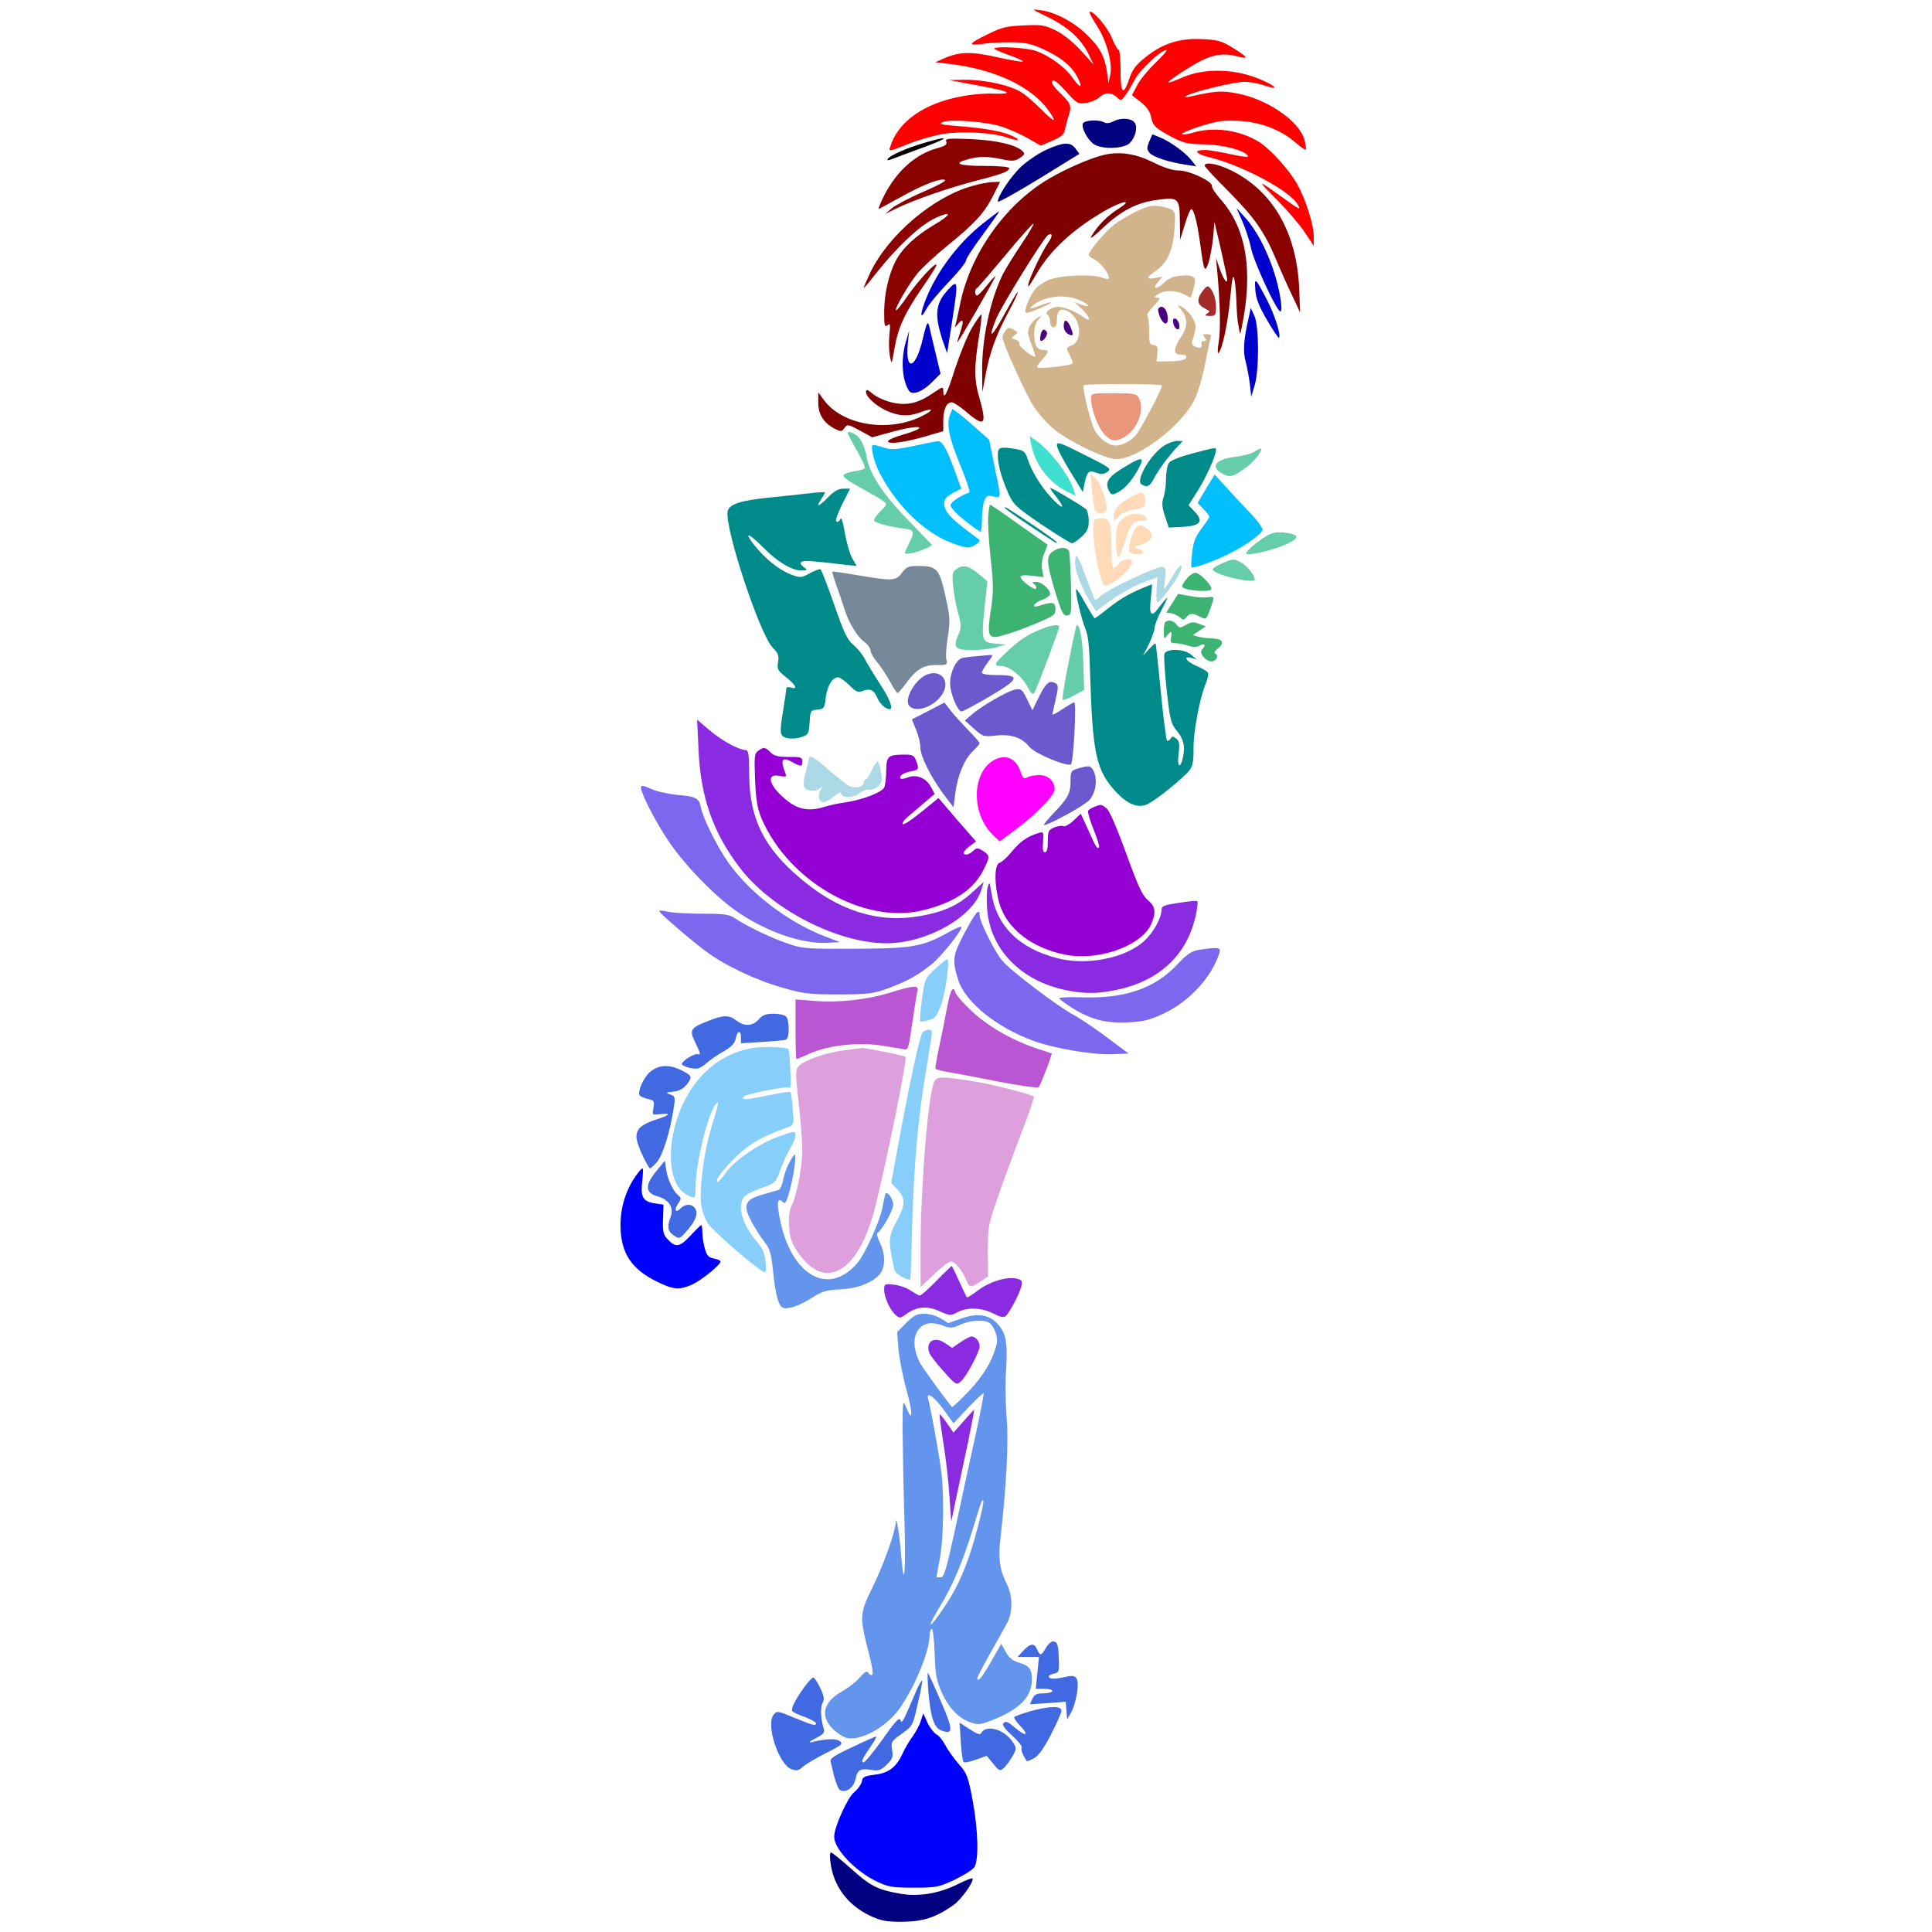 <?xml version="1.0" encoding="utf-8"?>
<!-- Generator: Adobe Illustrator 21.0.0, SVG Export Plug-In . SVG Version: 6.00 Build 0)  -->
<svg version="1.1" baseProfile="tiny"
	 id="svg198" inkscape:version="0.92.2 5c3e80d, 2017-08-06" sodipodi:docname="0.svg" xmlns:cc="http://creativecommons.org/ns#" xmlns:dc="http://purl.org/dc/elements/1.1/" xmlns:inkscape="http://www.inkscape.org/namespaces/inkscape" xmlns:rdf="http://www.w3.org/1999/02/22-rdf-syntax-ns#" xmlns:sodipodi="http://sodipodi.sourceforge.net/DTD/sodipodi-0.dtd" xmlns:svg="http://www.w3.org/2000/svg"
	 xmlns="http://www.w3.org/2000/svg" xmlns:xlink="http://www.w3.org/1999/xlink" x="0px" y="0px" viewBox="0 0 850 850"
	 xml:space="preserve">
<sodipodi:namedview  bordercolor="#666666" borderopacity="1" gridtolerance="10" guidetolerance="10" id="namedview200" inkscape:current-layer="svg198" inkscape:cx="625.59306" inkscape:cy="758.89947" inkscape:pageopacity="0" inkscape:pageshadow="2" inkscape:window-height="978" inkscape:window-maximized="1" inkscape:window-width="1920" inkscape:window-x="0" inkscape:window-y="1" inkscape:zoom="0.41647059" objecttolerance="10" pagecolor="#ffffff" showgrid="false">
	</sodipodi:namedview>
<g id="g196" transform="translate(0,0) scale(1,1)">
	<path id="path4" fill="none" d="M0,0l225.8,0.1c124.1,0.1,221.7,0.5,216.9,1c-12.5,1.1-15.6,4.2-5.5,5.5l5.1,0.7L437.7,9
		c-2.6,1-7.2,3.5-10.4,5.7c-3.2,2.1-9.7,5.7-14.4,8.1c-9.3,4.5-15.4,10.1-14.4,13.1c0.3,1.1-0.7,2.9-3,5.1c-3.1,3-4.7,7-2.8,7
		c0.3,0,3-1.6,5.9-3.6c3.7-2.6,6.7-3.8,10.1-4.1l4.8-0.5l-5,2.5c-7.8,3.7-15.7,11.6-20,19.9c-2.1,4-5.3,8.9-7.1,10.8
		c-8.9,9.7-13.4,15.7-13.4,17.8c0,1.9,0.3,2.1,1.9,1.2c1.1-0.5,3.6-2.9,5.6-5.2l3.7-4.3l-0.7,4c-0.3,2.2-0.9,5.2-1.2,6.7
		c-0.4,2.1-0.2,2.8,1,2.8s0.9,1.1-1.4,5.4c-3.9,7.1-5.5,15.4-3.4,17.5c1.8,1.9,2.6,1,4.8-4.9c2.1-5.6,6.5-11.1,12.2-15
		c6.1-4.2,6.5-3.7,1.3,1.7c-9.4,10.2-15.8,22.1-18.4,34.4c-1.8,8.6-1.5,18.6,0.7,20c1.8,1.1,2.3-0.4,3.7-9.4
		c0.9-5.6,6.2-19.7,7.5-19.7c0.2,0,0.3,5.1,0.4,11.2c0,12.5,1.8,21.6,5.8,29.9c1.4,2.9,2.3,5.4,2.1,5.7c-1,0.9-7.7-2.1-8.6-3.8
		c-1.3-2.5-1.3-7.6,0.1-10.2c0.8-1.5,0.8-2.3,0-3.1c-2.9-2.9-9.1,5.4-9.1,12c0,5.1,1,7.5,5.4,12.2l3.1,3.3l-4-0.7
		c-5.2-0.9-11.3-4.3-13.8-7.7c-1.2-1.6-2.1-4.8-2.4-8c-0.7-8.5-1.2-10.2-2.7-8.9c-2.7,2.3-5.8,11.4-6,17.6
		c-0.1,7.5,2.1,11.8,8.7,16.2l4.6,3.1l-2.7,1.8c-1.5,0.9-6.1,5.2-10.3,9.6l-7.6,7.8l-12.9,1.9c-21.1,3.2-21.5,3.5-18.3,17.3
		c4.4,19.5,14.1,47.1,18.8,53.7c1.2,1.6,2.1,4.2,2.1,5.9c0,1.6,0.9,4.1,2.1,5.6c1.9,2.5,2,3.1,0.9,9.9c-1.8,11.2-2.9,14.5-5.3,16.2
		c-5.2,3.7-13.7,0.5-23.3-8.6c-3.5-3.4-6.6-6-6.8-5.8c-1.4,1.7-2.6,11.9-2.6,22.8V346h-4c-4.5,0-13.7-3.2-17.3-6
		c-5-4-6.2-1.5-3.5,7.2c4.2,13.9,12.8,27.3,26.7,42l8.3,8.8h-7.9c-4.3,0-10.6-0.7-13.8-1.6c-10.4-2.8-10.5-2.8-10.5-0.7
		c0,2.6,16.2,18.3,26,25.2c9.2,6.5,18.8,11.5,29.9,15.5c4.7,1.7,8.6,3.6,8.8,4.2c0.2,0.7-1.9,1.3-5.8,1.7c-4.2,0.4-6.8,1.2-8.3,2.6
		c-2.8,2.6-3,2.6-6.6,0c-2.2-1.7-3.8-2.1-7.2-1.7c-10.1,1.2-18.5,8-17.4,14.1c0.8,3.8-2.3,6.7-7,6.7c-6.6,0-12.8,5.3-15.3,13.2
		c-1.4,4.1-0.4,7,3.1,9.9c1.9,1.5,1.9,1.6-1.6,5.8c-4.8,5.8-5.3,8.1-2.6,13.5l2.3,4.4l-2.1,2.9c-1.2,1.6-3.8,6.7-5.9,11.4
		c-3.5,7.8-3.8,9-3.8,17.9c0,10.7,1.1,13.8,7.4,20.3c10,10.7,23.2,11.2,37.1,1.7l7.1-5l2.2,2.1c1.2,1.1,5.5,3.6,9.5,5.5
		c4.2,2.1,7.2,4.2,7.2,5c0,2.2,5.5,7.4,7.8,7.4c1.1,0,6-2,10.8-4.4c7.4-3.7,10.1-4.5,16.4-4.9c4.1-0.3,8.4-0.7,9.4-0.9
		c1.5-0.2,2.8,1.3,5.8,6.5l3.8,6.7l0.6,34.8c0.6,29.7,0.4,36.1-1,44.2c-2.3,13.4-5.8,24.1-11.1,34.5c-5.8,11.2-6.5,16.4-3.7,25.9
		c2.4,7.8,2,9.6-3,14.2c-4.8,4.5-7.6,5.8-9.4,4.3c-0.8-0.6-1.4-1.7-1.4-2.4c0-2-3.7-4.7-6.1-4.3c-1.5,0.2-3.7,2.3-6,5.8
		c-5.3,7.7-6.6,9-9.3,9c-3.8,0-5.6,3.5-5.6,10.5c0,8.4,2.4,14.9,7.6,20.2c4.6,4.9,3.6,4.7,15,2.8l4.1-0.7l2.1,5
		c1.2,2.8,2.2,5.6,2.2,6.3c0,0.6-1.4,5.5-3.1,10.8c-2.5,7.7-3,10.8-2.6,15.6c1,13,11.1,24.7,25,29c3.5,1.1-28,1.4-191,1.4L0,850V425
		V0z"/>
	<path id="path6" fill="none" d="M477.5,0h186.3H850v425v425H626.8c-213.1-0.1-223.1-0.1-218.3-1.8c11.7-4,20.9-12.1,23.9-20.9
		c2.2-6.4,2-18.6-0.4-32.8c-1.1-6.4-2-12.7-2-14c0-3.7,2.6-3.7,5.5,0.1c1.4,1.9,3.2,3.4,4,3.4s3-1.4,4.9-3.1c2.9-2.5,4-2.9,6.8-2.4
		c4.3,0.8,7.4-1.5,13-9.8c2.3-3.4,5.8-8.1,7.8-10.4c4.2-4.8,6-9.9,6-17c0-5.4-0.7-6.4-5.5-8c-2.7-0.9-3-1.4-2.7-4.9
		c0.4-5.5-0.5-8.1-3.2-10c-2.2-1.4-2.8-1.4-5.3-0.1c-1.6,0.8-4.1,1.3-5.5,1c-2-0.4-3.6,0.2-5.8,2.1c-1.8,1.4-3.6,2.6-4.1,2.6
		c-1.6,0-1-4.8,1.2-9c3.6-6.8,3.5-10.7-0.1-19.1c-3.1-7-3.2-7.7-2.7-16.4c0.4-4.9,1.1-13.3,1.7-18.5c0.8-7.6,0.7-72.9-0.1-77.5
		c-0.1-0.6,1.6-5.2,3.9-10.4c2.3-5.1,4.2-10.2,4.2-11.3c0-2.4-3.7-3.8-10.2-3.8h-5l0.4-10.3c0.5-9.7,0.9-11.3,8.2-31.7
		c4.3-11.8,10.3-27.9,13.4-35.8l5.5-14.3l6.1,0.8c3.4,0.4,11.4,0.8,17.9,0.8c9.4-0.1,12-0.4,13.3-1.7c1.5-1.4,1.1-1.9-4.5-5.9
		c-3.4-2.4-6.1-4.7-6.1-5.1s1.7-0.8,3.8-0.8c2.1,0,6.3-0.7,9.3-1.6c16-4.7,28.8-16.9,34.5-33c2.6-7.4,1.8-8.5-4.7-6.8
		c-7.3,1.9-9.3,1.8-8.4-0.3c0.3-1,1.4-6.2,2.3-11.5c2-11.8,1.3-13.3-4.4-9.7c-3.1,1.9-5.1,2.3-10.8,2.2c-7.6,0-9.9-1.5-11.3-7.2
		c-0.3-1.4-2.8-8.6-5.4-15.9c-2.7-7.4-4.9-13.5-4.9-13.7c0-0.1,1.9,0.4,4.3,1.3c2.5,0.9,5.4,1.2,6.9,0.9
		c3.2-0.8,20.7-14.6,22.7-17.9c0.8-1.3,1.8-6.5,2.2-11.8c1.4-18.2,2.5-22.7,7.8-33.7c6.1-12.5,6.3-14.6,1.9-17.3
		c-1.8-1.1-3.7-2.1-4.2-2.3c-1.1-0.4,4.2-15.4,5.7-16.4c0.6-0.3,3.8-0.5,7.1-0.4c3.4,0.1,6.7-0.3,7.5-0.8c1.4-0.9,1.2-4.7-0.4-8.3
		c-0.5-1.3-0.2-2,1.1-2.4c9.5-3.3,16.7-7,18.2-9.1c1.5-2.5,1.5-2.6-1-4.8c-1.5-1.3-4.6-2.6-7-3c-5.9-1-7.3-1.9-15.3-10.4
		c-5.1-5.4-6.6-7.5-5.5-7.9c3.3-1.2,13.1-11.8,15.4-16.6c3.1-6.8,4-12.7,2.2-15.2c-1.8-2.4-2.9-1.3-4.5,4.4s-6.4,10.9-11.2,12.4
		c-3.5,1-4.5,0.9-8.5-1c-2.4-1.2-4.4-2.7-4.4-3.4s2.4-8,5.4-16.2c5.6-15.6,6.6-16.5,6.6-5.5c0,6.5-1.4,10.1-5.4,13.8
		c-3.3,3.1-3.3,5.1-0.2,5.1c3.2,0,11.1-8.7,14.4-16c2.2-4.6,2.6-7,2.6-15.2c0.1-5.3,0.4-9.4,0.8-9c1.2,1.3,4.8,15.6,4.8,19.2
		c0,2,0.7,4.5,1.5,5.6c2.6,3.5,3.5-0.3,3.6-17.1c0.2-11.6,0.4-14.1,0.8-9c0.7,8.7,1.7,10.5,3.9,7.3c1.4-1.9,1.7-5.9,2.1-22.8
		c0.3-19,0.5-20.2,1.8-16.5c3.2,9.3,5.3,6.7,5.3-6.5c0-16.9-5.3-30.9-16.2-42.6c-5.5-5.8-5.9-6.5-3-5c4.5,2.3,10.7,8.7,13.1,13.5
		c2.4,4.6,3.8,5.8,5.3,4.3c1.2-1.2-1.3-13.9-4.3-21.4c-1-2.6-1.6-5.4-1.3-6.3c0.4-0.9-1.7-4.2-5.6-8.6c-3.4-4-7.2-8.8-8.5-10.8
		c-4.5-7.1-10.7-11.6-23.7-17.2c-5.1-2.2-11.6-5.1-14.3-6.5c-9-4.3-19.1-2.7-25.4,4l-2.4,2.6l-2-3.3c-3.2-5.3-5.9-7.8-11.2-10.3
		L477.5,0z"/>
	<path id="path8" fill="#FF0000" d="M457.9,4.5c6.2,0.8,14.4,5.1,20,10.5c5.9,5.6,8.1,9.8,9.1,16.5l0.7,5l0.8-3.8
		c1-5.2-1.7-15-6.1-21.7c-1.9-2.9-3.3-5.5-3-5.7c1.1-1.2,7.7,6.4,9.7,11.2c1.2,3,2.6,5.5,3.1,5.5c0.4,0,0.8,4.1,0.8,9.1
		c0,10.3,1.2,11.3,3.9,3.4c1.2-3.7,2.8-5.9,6.8-9.1c7.6-6.2,15-8.6,24.8-8.2c7.1,0.3,8.8,0.7,13.8,3.8c3.1,1.9,5.7,3.7,5.7,4.1
		s-1.7,0.3-3.7-0.3c-7-1.9-12.5-0.6-21.7,5.3c-4.8,2.9-8.6,5.7-8.6,6.1c0,0.4,2.5-0.5,5.7-1.9c10.1-4.6,24.4-4.2,36.1,1.2
		c6.4,2.9,6.5,4.2,0.2,2c-2.3-0.8-6.2-1.5-8.5-1.5c-4.5,0-22.7,4.4-25.4,6.1c-1.3,0.8-1.1,0.9,0.9,0.5c11.7-2.6,14.1-2.8,20.7-1.6
		c13.4,2.3,27.9,12.1,30.2,20.5c0.6,2.2,0.8,4.1,0.6,4.3c-0.2,0.3-2.1-1-4.2-2.8c-6.5-5.8-15.6-9.3-25-9.8c-6.9-0.4-9.6,0-16.8,2.2
		c-4.7,1.5-8.5,3.1-8.5,3.5c0,0.5,2.1,0.3,4.7-0.5c9.3-2.8,20.8-1.2,29.3,4.1c5,3.2,13.1,12.1,16.7,18.5c3.8,6.8,7.3,17.8,7.3,23.2
		v4l-4.1-6.2c-2.3-3.4-7.8-9.8-12.3-14.3c-8.7-8.7-8.6-8.9,1.4-1.7c9,6.5,9.5,6.7,8,4.1c-3.1-5.9-23.7-17-38.2-20.7
		c-6.9-1.7-8.2-3.4-2.5-3.4c1.8,0,6.9,0.9,11.4,1.9c6.1,1.3,8,1.4,7.2,0.5c-2-2.5-11.3-4.8-19.4-4.9c-6.8-0.1-8.9-0.6-13.5-3
		c-7.5-3.9-8.9-5.2-9.6-9.1c-0.4-2.3-1.9-4.4-4.5-6.5l-3.9-3l2.2-4.2c1.1-2.3,4.8-6.8,8.1-10c3.2-3.1,5.5-5.7,4.9-5.7
		c-2.4,0-11.5,8.5-14,13.1c-1.5,2.8-3.4,6.1-4.4,7.2c-1.5,2.1-1.7,2.1-3.5,0.4c-2.5-2.2-5.2-2.2-7.7,0.2c-1.2,1-3.8,2.1-5.8,2.4
		c-3.6,0.5-4,0.3-8.8-5.1c-3.3-3.7-5.3-5.3-6-4.6s0.5,2.5,3.5,5.4c4.8,4.7,5.1,5.6,3.5,10.4c-0.5,1.7-1.2,4.3-1.5,5.7
		c-0.3,2-1.7,3.2-5.5,4.8l-5.1,2.2l-5.4-3.1c-2.9-1.7-8-4-11.2-5.1c-6.7-2.4-24-3.7-26.8-2.1c-1.5,0.8-0.1,1.1,6.1,1.6
		c11.8,0.9,19.4,2.2,23.8,4c5.2,2.2,4.1,3-1.4,1.1c-6.2-2.2-19.3-2.9-28-1.6c-4.1,0.7-11.2,2.7-15.8,4.6c-8,3.2-8.3,3.3-7.6,1.2
		c3.4-11.1,14.7-19.2,31.4-22.3c4.5-0.9,10.9-1.4,14.1-1.2c3.2,0.1,5.9,0,5.9-0.4c0-0.7-4.9-1.8-18.1-4.2l-7.4-1.4l6.7-0.1
		c9-0.1,20.4,2.4,25.3,5.6c2.2,1.4,6.1,4.9,8.8,7.6c2.6,2.7,5,4.7,5.3,4.5c0.2-0.3-0.9-2.4-2.6-4.6c-7.3-10.1-23.5-17.7-42.6-20
		l-6.9-0.8l4-1.8c6.7-2.9,12.1-3,23.8-0.3c5.9,1.3,10.7,2.1,10.7,1.7c0-0.3-2.9-1.7-6.5-2.9c-3.6-1.3-6.4-2.6-6.1-2.8
		c1.1-1.1,14.4-0.3,18.4,1.1c6,2.2,12.6,7,15.9,11.6c3.6,5.1,4.9,5.1,2.4,0.1c-2.6-5-7-8.7-15-12.4c-5.2-2.4-7.7-3-14-3.1
		c-4.2-0.1-10,0.3-12.9,0.7c-6.8,1-6.2-0.1,2.5-4.3c5.8-2.9,8.1-3.5,15.5-3.8c8-0.4,9.3-0.2,14.3,2.2c3.4,1.7,7.5,5,11.1,8.9
		l5.6,6.2l-2.5-5.1c-3.3-6.5-9.2-11.8-18.1-16.1C453.6,3.9,453.5,3.9,457.9,4.5z"/>
	<path id="path10" fill="#000080" d="M499.3,54.1c1.3,2.1,0.2,6.4-2.3,8.9s-12.4,2.8-15.8,0.4c-2.7-1.9-5.5-7.1-4.8-9
		c0.6-1.6,7.2-1.9,9.5-0.5c0.8,0.5,2.4,0.3,4-0.5C493.2,51.6,498,52,499.3,54.1z"/>
	<path id="path12" fill="#000080" d="M507,59.1l3.7,1.5c4.5,1.9,11.2,6.8,13.7,10.2l1.9,2.4l-4.4-0.7c-7.6-1.1-14.5-3.4-16.1-5.2
		c-1.3-1.6-1.3-2.2-0.2-5L507,59.1z"/>
	<path id="path14" d="M405,65.3c-5.2,1.9-10.8,4-12.3,4.6c-2.1,0.8-2.6,0.8-2.1,0c0.9-1.5,8.6-4.9,15.9-7
		C418.7,59.3,417.9,60.6,405,65.3z"/>
	<path id="path16" fill="#8B0000" d="M427.1,61.2c11.3,0.5,19.9,2.5,22.8,5.3c1.1,1.1,0.9,1.6-1.2,3c-2.2,1.4-3.4,1.5-7.7,0.6
		c-6.4-1.4-10.4-1.4-15.2,0c-6.8,1.8-4.1,2.9,7.2,2.9c6.8,0,11,0.4,11,1c0,1.4-2.8,2.5-14.5,5.5c-12,3.1-27.5,8.5-34.7,12l-5.3,2.6
		l3-2.6c1.7-1.3,7.3-4.3,12.5-6.6c9.9-4.3,12.5-5.9,9.8-5.9c-2.9,0-10.1,3-18.7,7.8c-4.7,2.6-9,4.9-9.4,5.1
		c-0.5,0.2,0.6-2.5,2.3-5.9c5.5-10.8,14-18.4,23.7-20.9c3.2-0.9,4.1-1.5,3.6-2.8C415.8,60.9,416.9,60.8,427.1,61.2z"/>
	<path id="path18" fill="#000080" d="M473.2,65.4l1.7,2.3l-18,11.1c-9.8,6-17.9,10.5-17.9,9.9c0-2.6,6-11.5,10.5-15.6
		c2.6-2.4,7.4-5.6,10.8-7.2C467.9,62.5,471,62.3,473.2,65.4z"/>
	<path id="path20" fill="#800000" d="M507.5,71.5c4.6,2.3,8.4,3.5,11.1,3.5c4.7,0,15.1,4.9,14.6,6.9c-0.1,0.7,1.6,3.3,3.9,5.9
		c11.3,12.7,14.4,31.6,9.1,56.7c-0.6,3-0.6,3-1.3-1c-0.5-2.2-0.8-6.7-0.9-10c-0.1-3.3-0.4-7.8-0.8-10c-0.7-3.4-1-2.1-2,8
		c-1.1,11.3-3.4,22-5.1,23.8c-0.5,0.5-0.4-1.8,0.1-5c0.9-5.3,0.6-17.3-0.7-31.3l-0.5-5.5l1.5,4.4c1.6,4.7,3.5,7.6,3.4,5
		c0-0.7-1.3-6.8-2.8-13.4l-2.8-11.9l-0.6,7c-0.4,3.9-1.3,8.8-2,11c-1.7,4.7-2,4-3.7-8.6c-1.3-9.4-2.8-15-3.9-15
		c-0.4,0-1.7,3-2.8,6.7l-2.1,6.8l-0.1-8.1c-0.1-10.2-0.6-10.7-9.7-9.5c-9.1,1.1-16.2,4.8-24.3,12.5c-4.6,4.3-6,5.2-4.7,3.1
		c2.9-4.6,6.7-8.5,11.6-11.6c7.1-4.5,1.7-3.6-6.2,1c-14.2,8.3-23.9,17.4-29.9,27.8c-1.7,2.9-3.2,5.3-3.4,5.3
		c-1.3,0,5.2-14.2,8.7-19.3c2-2.8,1.9-4.5-0.1-3.3c-2,1.3-20.4,31-22.8,36.8c-3.9,9.6-2.2,8.7,3.7-2.1c3-5.5,5.6-9.9,5.8-9.6
		c0.2,0.2-1.6,4.1-4.1,8.7c-5.5,10.2-8.3,18-10.1,27.8l-1.4,7.5l-0.1-9c-0.2-14.1,3.6-32,9.2-43c1.1-2.2,4.7-8,7.9-12.8
		c3.3-4.9,5.8-9.1,5.5-9.3c-0.2-0.3-5.8,5.9-12.3,13.8c-6.6,7.9-12.2,14.4-12.6,14.6c-1.1,0.5-1,3.2,0.1,3.2c0.4,0,2.5-2.1,4.6-4.8
		c2.1-2.6,3.6-4.2,3.4-3.6c-0.6,1.9-16.4,29.3-16.7,29c-0.1-0.2,0.5-2.2,1.3-4.6c1.7-4.9,1.3-6.3-1.1-3.4c-1.3,1.6-1.5,1.6-1,0.2
		c0.3-0.9,1.2-5.2,2.1-9.5c4.5-21.7,19.7-43.2,38.7-54.5c7.9-4.7,19.3-9.6,25.1-10.8C493.1,66.6,499.9,67.7,507.5,71.5z"/>
	<path id="path22" fill="#8B0000" d="M541.9,75.1c18.2,9.1,28.6,27.2,29.7,51.9l0.4,10.5l-3.5-7.5c-2-4.1-5.2-11.3-7.1-15.9
		c-5.1-12.1-9.4-18.3-21-30c-5.7-5.7-10.4-10.7-10.4-11.2C530,71,536,72.1,541.9,75.1z"/>
	<path id="path24" fill="#8B0000" d="M436.8,80.1L440,80l-3,6c-3.9,7.7-8.2,12.4-20.2,22.1c-5.3,4.3-11.2,9.8-13.1,12.1
		c-3.9,4.8-10.2,15.6-9.5,16.3c0.3,0.3,2.5-2.5,5.1-6.3c4.7-6.8,12.7-15.4,12.7-13.6c0,0.6-2.9,5.2-6.4,10.2
		c-7.6,11.1-10.5,17.3-12.1,26.7c-1.2,7-1.2,7-2,3.2c-0.4-2.2-0.5-6.4-0.2-9.4c0.5-4.6,0.4-5.3-0.9-4.2c-1.2,1-1.4,0.1-1.4-5.8
		c0-7.7,1.9-16.3,5-22.4c2.9-5.6,8.6-11,17-16c7.7-4.5,8.1-6.4,0.8-3.1c-7.1,3.2-17.5,13.1-27.6,26c-2.3,3-4.2,5.1-4.2,4.8
		c0-0.4,1.4-3.4,3-6.9c8-16.4,27.5-33,44.5-37.8C430.8,80.9,435,80.1,436.8,80.1z"/>
	<path id="path26" fill="#D2B48C" d="M515.4,92.2c1.7,0.9,1.8,1.9,1.3,8.7c-0.6,9.2-3.1,14.7-8.1,18.2c-4.5,3-4.6,4-0.3,3.2l3.2-0.6
		l-1.9,2.2c-2.9,3.2-1,3.8,2.3,0.7c2-2,4.3-3,7.3-3.3c6.3-0.6,7.5,0.6,5.9,5.6l-1.2,4.1l-2.9-1.5c-3.7-1.9-9.1-1.9-11.6,0
		c-1.8,1.3-1.8,1.4-0.1,1.5c1.4,0,1,0.8-1.8,3.7c-1.9,2-3.2,3.9-2.7,4.2c0.4,0.3,0.8,3.3,0.8,6.6c-0.1,5.3,0.1,6,1.9,6.3
		c1.7,0.2,2,0.9,1.7,3.7l-0.4,3.5h5c2.8,0,5.7-0.3,6.6-0.6c2.5-0.9,1.9-2.4-0.9-2.4c-1.8,0-2.5-0.5-2.5-2c0-1,1.1-3.6,2.5-5.6
		c3.1-4.5,3.2-8.3,0.3-11.9c-2.1-2.7-2.1-2.7-0.1-1.6c3.1,1.6,6.3,6,6.3,8.7c0,1.2-0.5,3.5-1,5c-0.8,2.1-0.8,2.9,0.2,3.6
		c2.1,1.3,4.1,0.9,3.4-0.7c-0.3-0.9,0.1-1.5,1.1-1.5c1.3,0,1.3-0.3,0.3-1.5c-1-1.3-0.9-1.5,0.9-1.5c1.7,0,2.1,0.5,1.7,1.7
		c-0.3,1-1.4,6.4-2.5,11.9c-1.1,5.6-3.2,12.6-4.7,15.5c-5.8,11.5-24.9,25.9-34.3,25.9c-5.1,0-22.7-8.7-28.5-14.1
		c-2.5-2.2-6.1-6.4-7.9-9.2c-3.2-4.8-13.7-28.1-13.7-30.3c0-0.6,0.6-1.8,1.3-2.8c1.1-1.6,1.7-1.7,3.6-0.6c2.1,1.1,2.2,1.2,0.5,2.5
		c-1.7,1.2-1.6,1.3,0.4,1.9c1.1,0.4,1.9,1.2,1.7,1.9c-0.4,1,5.4,5.7,7,5.7c0.2,0-0.5-2.5-1.7-5.5c-1.8-4.9-1.9-5.9-0.7-8.1
		c0.7-1.4,2.2-3,3.4-3.6c1.9-1.1,1.9-1,0.3,0.9c-1.2,1.2-1.8,3.6-1.8,6.4c0,4.8,1.3,6.9,4.2,6.9c2.5,0,2.3,1-0.8,4.3
		c-1.4,1.6-2.4,3-2.1,3.3c0.8,0.9,15.7-0.8,15.7-1.8c0-0.5-0.7-2.2-1.5-3.9c-1.5-2.8-1.5-3,0.9-3.9c4.9-1.8,4.3-11.2-0.8-14.6
		c-3.6-2.3-5.6-1.2-5.6,3.1c0,2.4-0.4,3.5-1.5,3.5c-0.9,0-1.5-0.9-1.5-2.4c0-1.4-0.5-2.8-1.2-3.2c-1.6-1,1.9-3.4,4.9-3.4
		c2.6,0,7.6,2.1,11.1,4.6c3.4,2.5,2.8-0.3-0.9-3.7l-3.2-3l2.8,1.1c3.8,1.4,4.4,0.5,0.8-1.3c-6.4-3.4-15-2.9-21,1
		c-3.3,2.2-2.3,2.6,2,0.8c2-0.8,4.2-1.5,4.9-1.5c0.7,0.1-1.3,1.2-4.6,2.6c-3.2,1.4-6,2.3-6.3,2c-0.9-0.9,1.8-7.6,4.3-10.6
		c1.4-1.6,4.5-3.5,7.2-4.3c5.4-1.7,18.1-2.1,21.9-0.6c1.4,0.5,2.8,0.8,3,0.5c1-1-3-6.7-5.7-8.1c-1.7-0.9-3-1.9-3-2.4
		c0-1.6,7.5-10.5,11.1-13.2c3.8-2.9,11.1-6.8,14.9-8C507.7,90.1,512.4,90.7,515.4,92.2z M476.8,169.5c-0.8,0.8,2.9,16.1,4.7,19.5
		c1.9,3.8,6.2,7,9.2,7c3.4,0,7.7-2.4,9.7-5.5c3.7-5.7,11.3-20.4,10.8-20.9C510.5,168.8,477.5,168.8,476.8,169.5z"/>
	<path id="path28" fill="#E9967A" d="M490,173c8.8,0,10,0.2,11,1.9c3.3,6.3-1.8,16.8-9.2,18.6c-2.2,0.6-3.3,0.1-5.7-2.2
		c-2.9-2.9-6.1-11.3-6.1-16C480,173,480.2,173,490,173z"/>
	<path id="path30" fill="#0000CD" d="M544,91.5l3.8,4.2c4.8,5.3,9.3,13.7,12.5,23.3c2.7,8,4.3,18,3,18c-1.6,0-11.6-21.6-12.9-27.8
		c-0.7-3.5-2.5-8.9-3.9-12L544,91.5z"/>
	<path id="path32" fill="#0000CD" d="M439.6,93c0.2,0-3,4.5-7.1,10.1c-4.1,5.5-7.5,10.7-7.5,11.5c0,0.9-3.5,5.2-7.9,9.8
		c-4.3,4.5-8.6,9.7-9.5,11.5c-2.4,4.5-3,3.4-1.1-2c4.4-12.7,14.3-26.3,25.6-35.3C436,95.5,439.3,93,439.6,93z"/>
	<path id="path34" fill="#0000CD" d="M557.5,132.1c3.4,6.6,6.2,15.5,5.2,16.5c-0.2,0.3-2.6-3.2-5.2-7.7c-3.6-6.1-4.9-9.4-5.2-13.3
		C551.8,121.6,552.3,122.1,557.5,132.1z"/>
	<path id="path36" fill="#0000CD" d="M418.9,141.3l-2.2,14.1l-1.4-3.9c-4.3-12.4-4-17.6,1.5-23.7
		C421.6,122.5,421.7,123.4,418.9,141.3z"/>
	<path id="path38" fill="#A52A2A" d="M531.2,126c1.7,0,3.8,4.8,3.8,8.7c0,4-0.2,4.3-2.7,4.3c-2.1,0-2.4-0.3-1.3-1
		c0.8-0.5,1.2-1,1-1.2c-0.3-0.2-1.4-0.8-2.5-1.4c-2.7-1.5-3-3.8-0.8-6.8C529.7,127.2,530.8,126,531.2,126z"/>
	<path id="path40" fill="#4B0082" d="M513.5,138.1c1,4.5-0.9,5.8-2.9,1.9c-0.8-1.8-1.3-3.6-1-4.1C510.8,134,512.9,135.2,513.5,138.1
		z"/>
	<path id="path42" fill="#0000CD" d="M550.3,135.5l1.6,3.5c2.1,4.8,2.1,23.7,0.1,30.5l-1.5,5l-0.6-5.5c-0.4-3-1.2-7.5-1.9-10
		c-1.2-4.6-0.8-9.5,1.2-18.5L550.3,135.5z"/>
	<path id="path44" fill="#800000" d="M431.8,138.4c0.2,0.2-0.3,4.9-1.2,10.4c-2,12.5-2,18.2,0,25.2c3.7,12.8,2.8,14.2-5,7.6
		c-2.9-2.5-6-4.6-6.9-4.6c-2.3,0-3.7,3.1-3.7,8.3v4.4l-7.5,2.2c-9.3,2.7-16.1,3.6-16.8,2.4c-0.4-0.6,2.7-2,7-3.2
		c11.2-3.3,7.6-4.5-4.1-1.4l-9.9,2.7l-5.4-3c-5.2-2.8-5.5-2.8-6.8-1.1c-1.2,1.7-1.5,1.7-4.3,0.3c-4.8-2.5-7.2-6.3-7.2-11.4v-4.6
		l2.5,3.4c7.9,10.8,27.4,14.3,42,7.6c6.7-3.1,6.8-4.6,0.1-2.1c-5.1,1.9-9.4,1.6-15-1c-4.5-2.2-8.6-6-8.6-8c0-1.4,0.6-1.2,3,0.8
		c1.6,1.4,5.5,3.1,8.5,3.8c6.6,1.5,11.6,0.3,18.2-4.3c4-2.7,4.3-2.8,4.3-0.8c0,4.5,1.7,1.4,5.2-9.8c2.1-6.4,5.4-14.5,7.4-17.9
		C429.7,140.8,431.5,138.2,431.8,138.4z"/>
	<path id="path46" fill="#4B0082" d="M517.2,140.2c0.7,0.3,1.5,1.5,1.6,2.7c0.3,1.6-0.1,2.2-1,1.9c-0.7-0.3-1.5-1.5-1.6-2.7
		C515.9,140.5,516.3,139.9,517.2,140.2z"/>
	<path id="path48" fill="#4B0082" d="M470.8,143.5c1.7,3.8,1.5,4.7-0.8,3.5c-1.2-0.6-2-2.1-2-3.5C468,140.3,469.4,140.3,470.8,143.5
		z"/>
	<path id="path50" fill="#0000CD" d="M408.8,143.4c0.2,1.1,1.5,6.2,2.7,11.5l2.3,9.5l-3.7,3.7c-4.2,4.3-8.8,6-10.2,3.8
		c-3.1-4.8-3.6-13.8-1.4-21.4l1.5-5l-0.6,5.5c-1.2,12.9,3.5,11.5,6.6-2c0.7-3,1.5-6,1.9-6.5C408.2,141.9,408.6,142.4,408.8,143.4z"
		/>
	<path id="path52" fill="#4B0082" d="M460.5,146c0.7,1.1-1.1,4-2.5,4c-0.4,0-0.5-1.1-0.2-2.5C458.3,144.9,459.4,144.3,460.5,146z"/>
	<path id="path54" fill="#00BFFF" d="M419,179.9l2.8,2c1.5,1.1,5.1,4.2,8,6.8l5.4,4.8l2.3,11.5c3.1,14.7,3.1,14.1-0.5,13.4
		c-2.5-0.6-3.1-0.3-4,2c-0.5,1.5-1,5.2-1,8.2s-0.3,5.4-0.6,5.4c-0.3,0-3.5-2.3-7.1-5.1c-3.9-3.2-6.3-5.8-6.1-6.8
		c0.3-1.3,4.6-4.2,8.2-5.4c0.5-0.2-1.1-5.2-3.6-11.3c-5.1-12.1-6.5-18.5-4.9-22.7L419,179.9z"/>
	<path id="path56" fill="#66CDAA" d="M376.1,191c2.4,1.3,4.4,5.3,5.3,10.5c1.3,7.2,7.4,16.4,18.3,27.5c5.6,5.8,10.3,10.6,10.3,10.7
		c0,0.7-5.9,3.1-8.7,3.6c-3.7,0.7-3.8,0.6-1.9-3.1c3.3-6.5,3.1-7-2.1-7.7c-6.7-0.9-12.1-2.4-12.7-3.4c-0.3-0.5,0.9-2.3,2.7-4.1
		c3.1-3.1,3.2-3.2,1.2-4.6c-1.1-0.9-5.5-3.4-9.7-5.7c-4.3-2.3-7.8-4.7-7.8-5.4c0-0.6,2-1.5,4.5-1.9c2.5-0.3,4.7-1,5-1.4
		c0.3-0.5-1.3-3.9-3.5-7.8c-2.2-3.8-4-7.2-4-7.6C373,189.7,373.8,189.8,376.1,191z"/>
	<path id="path58" fill="#40E0D0" d="M453,191.9l2.9,2c6.6,4.8,14.4,15.1,16.6,21.9l0.7,2.3l-4.1-2c-8-4.1-13.8-12-15.5-20.9
		L453,191.9z"/>
	<path id="path60" fill="#00BFFF" d="M412.7,194.1c1.8-0.1,3.8,3.3,7.2,12.6l3,8.3l-2.8,1.4c-4.7,2.5-5.5,4.1-4.1,7.7
		c1.2,2.7,4.3,5.6,13.2,12.1c2.3,1.6,2.3,1.7,0.3,3.2c-2.8,2.1-4.5,2-11.9-1c-11.6-4.6-23.8-16.8-30.9-30.9
		c-2.3-4.7-3.8-11.1-2.7-11.7c0.3-0.2,2.3,0.3,4.5,1c3.5,1.2,5.2,1.1,13.5-0.6C407.2,195.1,412.1,194.1,412.7,194.1z"/>
	<path id="path62" fill="#008B8B" d="M477.1,200.1c11.4,5.7,12,6.1,10.1,7.5c-1.6,1.1-2.7,1.2-4.8,0.4c-3.3-1.3-4.1-0.6-5.2,4.5
		l-0.8,4l-5.7-9.3c-3.1-5-5.7-10.1-5.7-11.2C465,194.2,466.3,194.6,477.1,200.1z"/>
	<path id="path64" fill="#008B8B" d="M517.9,194h2.5l-3,3.2c-3.9,4.3-7.7,9.5-9.8,13.5c-1.7,3.3-3,3.9-5.4,2.4
		c-2.8-1.7,4.2-13.5,10.2-17.2C514.1,194.9,516.6,194,517.9,194z"/>
	<path id="path66" fill="#008B8B" d="M447.2,197.6c3.2,0.6,3.9,1.2,4.9,4.3c1.7,5.3,5.7,11.9,10.2,16.8c4.9,5.4,6.9,5.7,2.8,0.4
		c-1.7-2.1-3.1-4.1-3.1-4.4c0-0.6,13.6,7.5,15.8,9.3c0.6,0.6,1.2,2.9,1.2,5.1c0,3.3-0.6,4.7-3.1,7c-1.7,1.6-3.6,2.9-4.3,2.9
		c-0.6,0-6.6-3.7-13.3-8.2c-11.3-7.7-12.4-8.7-14.7-13.8c-3-6.8-4.6-12.5-4.6-16.8C439,196.7,439.8,196.4,447.2,197.6z"/>
	<path id="path68" fill="#008B8B" d="M535,198c0,2.4-4.5,12.4-8.1,18l-4,6.3l2.8,2.9c4,4.2,2.4,6.2-5.5,6.6l-6,0.3l-1.7-5.1
		c-1.3-4-1.4-5.7-0.6-8.2c0.6-1.7,1.1-5.4,1.1-8.3c0-2.8,0.6-5.9,1.3-6.9s5-2.7,10.2-4.1C535.3,196.7,535,196.8,535,198z"/>
	<path id="path70" fill="#66CDAA" d="M554.8,197.4c0.7,0.8-2.9,5.5-6.1,7.9c-6,4.5-7.4,4.9-10.7,3.2c-5.8-3-3.4-6.4,5.3-7.5
		c3.6-0.4,7.6-1.5,8.8-2.4C553.4,197.8,554.6,197.2,554.8,197.4z"/>
	<path id="path72" fill="#008B8B" d="M501.4,205.2c-2.7,5.4-6.3,9.7-9.4,11.3c-2.7,1.4-3,1.4-4-0.4c-2.2-4.1-0.5-6.4,8-11.4
		C502.2,201,503.5,201.2,501.4,205.2z"/>
	<path id="path74" fill="#FFDAB9" d="M479.7,208.5l2.2,1.9c2.4,2.2,5.7,11.6,4.8,14c-0.8,2.1-4.4,2-5.1-0.2
		c-0.2-0.9-0.8-4.9-1.2-8.7L479.7,208.5z"/>
	<path id="path76" fill="#00BFFF" d="M534.4,208.8l5.3,5.8c3,3.3,7.8,8.5,10.8,11.6c3.2,3.4,5.2,6.3,4.9,7.1
		c-0.7,1.9-7.6,6.8-14.4,10.2c-6.2,3.2-16.1,6.7-16.8,6.1c-0.2-0.3-0.1-3.2,0.3-6.5c0.5-4.7,1.5-7.1,4.1-10.5
		c1.9-2.5,3.4-4.8,3.4-5.2c0-0.5-1.1-2-2.5-3.4l-2.6-2.7l3.7-6.3L534.4,208.8z"/>
	<path id="path78" fill="#008B8B" d="M371,215h3l-3.5,6.9c-2,4.2-3.1,7.2-2.5,7.6s1.3-0.2,1.7-1.1c0.4-1.2,1.2,1.1,2,6.1
		c0.8,4.4,2.2,9.4,3.3,11.2l1.9,3.3l-5.7-0.6c-3.1-0.4-8.5-1-12-1.3c-6.6-0.8-8.6,0.1-5.6,2.4c1.8,1.3,1.7,1.4-0.9,1.5
		c-4.4,0-10.7-3.8-17-10.2c-6.5-6.6-8.7-7.1-3.8-0.9c4.7,5.9,10.8,10.8,15.9,12.8c4.4,1.6,4.6,1.6,8.5-0.5c2.2-1.2,4.3-2,4.7-1.7
		c0.4,0.2,3.1,7.2,6,15.5c4.3,12.5,5.8,15.5,8.5,17.8c1.8,1.5,4,4.2,4.9,6s3.9,6.7,6.6,10.9c4.4,6.6,6.2,11.3,4.4,11.3
		c-1.7,0-4.3-2.3-5.4-4.9c-1.4-3.5-3.2-4.4-6.5-3.1c-2,0.8-2.9,0.4-5.8-2.5c-1.9-1.9-4.2-3.5-4.9-3.5c-2.6,0-4.8,3.6-5.5,8.8
		c-0.5,4.8-0.7,5.1-3.7,5.4s-3.1,0.5-3.4,5.6c-0.3,4.6-0.6,5.4-2.8,6.2c-3.6,1.4-8,1.2-9.3-0.4c-0.9-1-0.8-3.7,0.4-10.7
		c0.8-5.2,1.5-9.8,1.5-10.2c0-0.5,0.9-0.5,2-0.2c3.2,1,2.3-0.9-2.1-4.5c-3.7-2.9-4.1-3.6-3.6-6.7c0.5-2.8,0.1-3.9-2.3-6.3
		c-5.7-5.8-21-52-19.9-59.9c0.5-3.2,5.5-4.9,18.4-6.2c5.5-0.5,13.2-1.4,17-1.8c3.9-0.5,7.2-0.7,7.4-0.5c0.1,0.1-0.4,1.3-1.3,2.6
		c-2.9,4.1-1.7,4.1,2.4-0.1C366.9,216.1,368.8,215,371,215z"/>
	<path id="path80" fill="#FFDAB9" d="M503.3,217.6c0.5,0.8,0.7,2.5,0.5,3.7c-0.2,1.8-1.1,2.3-4.5,2.8c-2.5,0.3-5.3,1.5-6.8,2.9
		l-2.5,2.3v-2.5c0-2.9,3.1-6,8.6-8.7C501.9,216.5,502.6,216.4,503.3,217.6z"/>
	<path id="path82" fill="#3CB371" d="M435.6,222c0.2,0,5.9,3.9,12.6,8.7c6.8,4.8,12.4,8.8,12.6,8.8c0.1,0.1-0.5,1.9-1.4,4
		c-1,2.4-1.3,5.1-0.9,7.1l0.6,3.3l-5.1-0.6c-3.2-0.4-5-0.2-5,0.5c0,1.6,6.4,6.3,6.9,5.1c0.2-0.6-0.3-1.5-1-2c-1-0.6-0.8-0.9,0.9-0.9
		c2.4,0,6.2,3.2,6.2,5.3c0,0.7-1.6,1.9-3.5,2.6c-3.5,1.2-5.1,3.7-1.7,2.7c6-1.8,6.9-1.8,7.5,0.3c0.2,1.1,0,2.7-0.7,3.5
		c-1.3,1.8-20.8,9.3-25.2,9.8c-3.7,0.4-4.1-1.7-2.3-13c1-7,1-10.5-0.3-22c-0.8-7.5-1.3-15.8-1-18.5C435,224.1,435.4,222,435.6,222z"
		/>
	<path id="path84" fill="#008B8B" d="M454.8,231.2c5.6,3.8,10.2,7.1,10.2,7.4c0,0.7-0.6,0.3-12.7-7.8c-5.7-3.8-10.3-7.1-10.3-7.4
		C442,222.7,442.6,223.1,454.8,231.2z"/>
	<path id="path86" fill="#FFDAB9" d="M504,227.5c1,1.3,0.9,1.5-0.9,1.5c-4.3,0-6,1.9-8.1,9c-1.1,3.9-2.5,7-3,7c-0.6,0-1-3.1-1-6.9
		c0-6,0.3-7.1,2.6-9.5C496.6,225.6,502,225.1,504,227.5z"/>
	<path id="path88" fill="#FFDAB9" d="M485,228c3.3,0,4,2.4,4,14.1c0,4.4,0.3,7.9,0.8,7.9c0.4,0,1.5-0.9,2.5-2
		c1.9-2.3,5.7-2.7,5.7-0.6c0,3.4-11,12.1-12.4,9.8c-3-4.8-6-26.5-3.9-28.5C482,228.3,483.6,228,485,228z"/>
	<path id="path90" fill="#FFDAB9" d="M505.1,232.9c3,2.5,1.8,5.1-3.2,6.7c-3.1,1-3.1,1.2-1.1,1.8c3.4,1.1,2.6,2.8-1,2.4
		c-2.8-0.3-3.3-0.7-3.1-2.9c0.1-1.4,0.8-4.2,1.7-6.2C500.1,230.5,501.7,230.1,505.1,232.9z"/>
	<path id="path92" fill="#66CDAA" d="M564.8,234.3c7.1,0.8,7.3,2.3,1,5.2c-5.5,2.5-16.5,5.1-17.5,4.1c-0.7-0.6,4.9-5.5,9.1-7.9
		C559.5,234.4,561.8,234,564.8,234.3z"/>
	<path id="path94" fill="#3CB371" d="M470.4,242.7c0.2,1,0.6,7.6,0.8,14.8c0.3,12.4,0.2,13-1.7,13.3c-1.7,0.2-2.4-1.2-5.3-10.5
		c-3.8-12.8-4-15.6-1-17.7S469.7,240.6,470.4,242.7z"/>
	<path id="path96" fill="#ADD8E6" d="M478,254.5c1.9,4.9,3.5,9.2,3.7,9.4c0.2,0.3,1.3-0.5,2.6-1.7c3.3-3.1,25.5-13.5,27.3-12.8
		c1.3,0.5,1.5,1.5,1,5.1c-0.4,2.5-0.5,4.5-0.3,4.5c0.3,0,2-2.6,3.8-5.8c3.3-5.9,5.3-5.9,2.3,0c-1.9,3.7-8.2,11.8-9.2,11.8
		c-0.4,0-0.5-2.5-0.4-5.5l0.4-5.5l-5.9,2.1c-5.4,2.1-12.4,6.1-18.4,10.8l-2.7,2.1l-1.4-2.3c-4.3-6.5-7.8-14.9-7.8-18.9
		C473,242.2,474.1,243.6,478,254.5z"/>
	<path id="path98" fill="#66CDAA" d="M545.9,247.4c2.8,1.5,6.1,5.6,6.1,7.6c0,1.9-15.6-1.5-18.4-4.1c-0.5-0.5,1-1.7,3.5-2.8
		C542.5,245.7,542.5,245.7,545.9,247.4z"/>
	<path id="path100" fill="#778899" d="M403.8,249c8.4,0,9.4,1.1,12.1,13c2.1,9.6,2.2,11.1,1.1,18.2c-0.7,4.3-1,8.8-0.6,10.1
		c0.5,2.2,0.3,2.3-4.4,2.3c-5.6-0.1-8.9,1.8-13.5,8.2c-1.6,2.2-3.3,4.1-3.6,4.1c-0.3,0.1-1.9-2.3-3.4-5.2c-1.6-2.8-4.1-6.7-5.7-8.5
		c-1.5-1.8-2.8-4.1-2.8-5c0-1-1.3-2.8-3-4c-3.1-2.3-7-9-8.8-15.2c-0.6-1.9-2-6.1-3.2-9.4c-1.1-3.2-2-6-1.8-6.1
		c0.2-0.2,5.3,0.6,11.3,1.6c15.2,2.6,16.7,2.5,19.3-1.1C398.8,249.4,399.7,249,403.8,249z"/>
	<path id="path102" fill="#66CDAA" d="M430.4,252.4l4,3.3l-1.3,12.2c-1.4,14.1-1.2,14.8,5.2,15.3l4.2,0.3l-4,1.3
		c-2.2,0.6-7,1.2-10.6,1.2c-7.8,0-8.7-1-6.3-6.6c1.4-3.4,1.4-4.3,0-9.4c-0.9-3.1-1.9-8.4-2.2-11.8c-0.6-5.4-0.4-6.5,1.2-7.7
		C423.6,248.3,426.2,248.8,430.4,252.4z"/>
	<path id="path104" fill="#3CB371" d="M526,252c1.8,0,7,5.3,7,7.1c0,1-5.3,1.2-9.9,0.3c-3.7-0.8-3.8-1.3-1-4.8
		C523.2,253.2,525,252,526,252z"/>
	<path id="path106" fill="none" d="M536.3,255.6c0.3,0.3,0.3,1.3,0,2.1c-0.5,1.2-0.7,1.2-1.4,0.1c-0.5-0.7-0.9-1.6-0.9-2.1
		C534,254.9,535.4,254.8,536.3,255.6z"/>
	<path id="path108" fill="#008B8B" d="M506.8,257.1c0.1-0.1-0.1,2.3-0.4,5.3c-1,8.4,0,9.7,3.6,4.7c1.7-2.2,3.2-4.1,3.5-4.1
		c0.2,0-0.9,2.5-2.6,5.6c-1.6,3.1-2.9,6.5-2.9,7.5c0,1.1-1.1,4.3-2.5,7.2l-2.6,5.2l2.6-2.9c1.4-1.5,2.7-2.7,2.9-2.5
		c0.2,0.2,1.2,9.8,2.3,21.2s2.4,21.1,2.7,21.5c0.4,0.3,1.1,0,1.6-0.8c0.7-1.2,1.1-1.2,2.5,0c1.4,1.1,1.6,2.4,1,6.8
		c-0.8,6.1,1,6.6,2.1,0.7c0.8-4.6,0-7.7-3.2-11.4c-2.2-2.7-2.7-4.7-4.1-17.4c-0.9-8-1.3-15.2-1-16.1c1-2.4,8.8-2.2,11.8,0.5l2.4,2
		l-2.2-0.6c-4.1-1.1-2.5,1.5,2.1,3.5c2.4,1,4.7,2.3,5,2.9c0.4,0.5,0,2.7-0.9,4.8c-2.7,6.4-5.5,21.5-5.4,28.5
		c0.1,4.7-0.3,7.5-1.4,9.2c-2.1,3.2-15.8,14.3-19.3,15.6c-4,1.6-8.5-0.3-13.4-5.6c-8.8-9.5-10.3-16.7-11.4-51.9
		c-0.3-11.9-0.8-17-2.1-19.9c-1.7-4.1-4.7-16.7-4-17.4c0.2-0.2,2,2.6,4,6.2s3.9,6.6,4.1,6.6c0.3,0,2.8-1.8,5.6-4.1
		c5.5-4.3,9-6.4,15.3-9.1C504.7,257.9,506.6,257.1,506.8,257.1z"/>
	<path id="path110" fill="#3CB371" d="M518.3,261.3l5.1,0.9c2.7,0.6,6.3,0.8,7.8,0.6c3.3-0.5,3.3-0.6,1.2,5.3
		c-1.7,4.5-1.7,4.6-4.3,3.3c-3.3-1.8-4.6-1.7-6.1,0.1c-1.1,1.4-1.5,1.4-2.9,0.1c-0.9-0.8-2.6-1.6-3.8-1.8l-2.2-0.3l2.6-4.1
		L518.3,261.3z"/>
	<path id="path112" fill="#3CB371" d="M517.6,274.7c1.2,1.7,1.5,1.7,4.2,0.2c2.4-1.3,3.4-1.4,5.8-0.4l2.9,1.1l-2.9,1.9l-2.9,1.9
		l2.4,0.7c1.3,0.4,4.1,0.7,6.1,0.8c4.7,0.1,5.8,1.8,2.7,4.3c-1.5,1.3-2,2.1-1.2,2.4c1.7,0.7,0.4,3.4-1.7,3.4c-2.6,0-5.6-3.8-4.2-5.2
		c1.9-1.9,1.4-3-0.9-1.8c-1.5,0.8-2.9,0.8-5.1,0.1c-1.7-0.6-4.2-1.1-5.6-1.1c-2.1,0-2.4-0.4-2-2.5c0.6-2.9,0-3.2-1.8-0.8
		c-1.2,1.6-1.3,1.4-1.4-1.8c0-2,0.3-3.9,0.7-4.2C513.9,272.5,516.3,273,517.6,274.7z"/>
	<path id="path114" fill="#66CDAA" d="M466,275.8c0,1-9.7,26.9-10.9,28.9c-0.6,1.2-1.4,0.6-3.2-2.8c-2.7-4.8-8-8.9-11.5-8.9
		c-3.3,0-3-1,1.9-5.6c5.5-5.4,9.9-8.3,15.5-10.5C462.9,274.9,466,274.5,466,275.8z"/>
	<path id="path116" fill="#66CDAA" d="M473.7,275c1.5,0,2.6,6.5,2.9,16.5l0.4,12l-4.5,2.5c-2.4,1.3-4.7,2.2-5,1.9
		c-0.3-0.3,0.9-7.9,2.7-16.7C471.9,282.3,473.5,275,473.7,275z"/>
	<path id="path118" fill="#6A5ACD" d="M435.4,288.2c1.6-0.2,1.5,0.2-0.8,3.2c-1.4,1.9-2.6,3.9-2.6,4.5c0,0.7,2.5,1.1,6.4,1.1
		c10.7,0,10.2,1.6-2.8,9.3c-6.3,3.7-11.9,6.7-12.5,6.7c-1.8,0-5.1-8-5.1-12.3c0-5,2.7-10.6,5.4-11.2c1.1-0.3,3.9-0.6,6.1-0.8
		C431.7,288.5,434.3,288.3,435.4,288.2z"/>
	<path id="path120" fill="#6A5ACD" d="M413.9,306.4c-3.9,5-11.3,7.2-13.9,4.1c-2.4-2.9,2.8-11.9,8-13.8
		C414.7,294.3,418.5,300.5,413.9,306.4z"/>
	<path id="path122" fill="#6A5ACD" d="M464.7,300.8c0.9,0.6,0.9,2.1-0.2,6.7c-0.8,3.3-1.4,6.4-1.5,6.8c0,0.4,2-0.6,4.4-2.3
		c2.5-1.6,4.8-3,5.2-3c1.1,0-0.3,26.1-1.4,27.2c-1.4,1.4-15.9-4.6-18.3-7.6c-3.2-4-7.9-5.7-14.5-5c-5.7,0.6-6,0.5-9.9-3l-4-3.6
		l2.8-2.4c4-3.7,15.8-10.5,19.2-11.2c2.8-0.5,3.2-0.2,5.4,4.3l2.3,4.8l3.1-6.3C460.3,300.2,461.9,299,464.7,300.8z"/>
	<path id="path124" fill="#6A5ACD" d="M415.5,309.1l2.5,3.2c1.3,1.8,4.8,5.6,7.7,8.6c2.9,3,5.3,5.7,5.3,6.1c0,0.3-1.3,1.9-2.9,3.4
		c-3.9,3.7-6.8,10.8-7.8,18.6l-0.8,6.2l-4.4-5.8c-5.8-7.9-10.1-16.6-10.2-20.6c0-1.8-0.8-5.3-1.9-7.8l-1.8-4.5l7.2-3.7L415.5,309.1z
		"/>
	<path id="path126" fill="#8A2BE2" d="M306.7,316.6l5.5,4.7c5.3,4.5,12.8,8.6,15.8,8.7c1.3,0,1.6,1.8,1.6,10.8
		c0.2,19.4,6.4,32.1,22.7,45.8c16.6,14.1,34,19.6,52.1,16.5c10.5-1.8,17-4.7,23-10.2l5.4-4.9l-1.1,3.6
		c-3.6,11.9-24.1,23.4-41.6,23.4c-21.8,0-51-15.1-64.9-33.6c-11.7-15.5-17-30.9-17.9-51.9L306.7,316.6z"/>
	<path id="path128" fill="#9400D3" d="M339,331c1.6,1.6,3.3,2,8,2c5.3,0,6,0.2,6,2c0,2.3-0.6,2.4-4,0.5c-5-2.8-5.9-1.5-3.4,4.9
		c0.5,1.3,0.1,1.5-2.5,1c-6.7-1.4-4.6,4.9,3.8,11.3c4.7,3.6,9.6,4.3,16.1,2.2c1.9-0.6,6-1.5,9-1.9c7.6-1.1,16.3-4.5,17.1-6.7
		c0.4-1,0.8-4.3,0.8-7.4c0.1-6.3,0.8-6.9,8.4-6.9c3.1,0,3.9,0.4,4.7,2.6c1.5,3.8,1.3,4.1-2.5,4.8c-3.2,0.6-5.3,2.2-4.2,3.2
		c0.2,0.2,1.7,0,3.2-0.6c3.8-1.5,8.1,0.4,10.1,4.3l1.6,3l-4.8,4.1c-2.7,2.3-6,5.1-7.4,6.3c-1.4,1.2-2.2,2.5-1.8,2.9
		c0.4,0.4,4.1-2,8.2-5.4l7.5-6.1l8.2,9.6l8.3,9.5l-2.7,2c-1.5,1.1-2.7,2.4-2.7,2.9c0,1.4,2.2,1.1,4.1-0.7c1.7-1.5,2-1.5,4.4,0
		c3.1,2,3.1,2.5,0.1,8.5c-4.5,8.7-13.1,14.4-27.1,17.7c-25.8,6-58.6-12.9-70.5-40.6c-1.8-4.4-2.4-7.9-2.8-16.9
		c-0.4-10.2-0.3-11.6,1.4-12.8C336,328.6,336.6,328.6,339,331z"/>
	<path id="path130" fill="#ADD8E6" d="M364.8,338.9c3.7,3.2,7.6,6.3,8.8,6.9c2.5,1.3,6.4,0.5,6.4-1.4c0-0.8,0.4-1.4,0.8-1.4
		c0.5,0,1.7-1.8,2.7-4s2.2-4,2.6-4s1.1,2.1,1.5,4.7c0.6,4.1,0.4,4.9-1.5,6.4c-1.2,1-2.8,1.6-3.6,1.3c-0.7-0.3-2.7,0.4-4.4,1.6
		c-3,2.3-8.1,2.2-8.1-0.1c0-0.6-1.4,0.1-3.1,1.5s-3.7,2.6-4.5,2.6c-2.1,0-2.9-2.9-1.4-5.4c1-1.7,1-1.9-0.1-0.9
		c-1.7,1.7-5.4,1.6-6.8,0c-0.8-1-0.7-2.9,0.4-7.1c0.8-3.1,1.5-5.9,1.5-6.1C356,331.9,359,333.7,364.8,338.9z"/>
	<path id="path132" fill="#FF00FF" d="M449,339.5c1,3,1.4,3.3,3,2.5c1-0.6,3.4-1,5.4-1c3.7,0,6.6,2.7,6.6,6.3
		c0,2.5-7.9,10.7-16.8,17.4l-7.4,5.5l-2.9-2.8c-9.5-9.1-9.5-26.8-0.1-32.7C442.1,331.5,447,333.4,449,339.5z"/>
	<path id="path134" fill="#6A5ACD" d="M481,338.9c2,3.8,1.2,9.8-1.7,13.1c-2.4,2.5-17.8,11-20,11c-0.4,0,1.3-2.1,3.8-4.8
		c6.7-6.9,7.9-9.1,7.9-14.4c0-4.5,0.2-4.8,3.3-5.7C479.1,336.7,479.8,336.8,481,338.9z"/>
	<path id="path136" fill="#7B68EE" d="M286.5,347.1c2.4,1.1,7.5,2.2,11.2,2.6c8.5,0.7,9.9,1.4,10.7,5.6c0.9,4.8,7.1,17.2,12.1,24.3
		c9.5,13.3,25.9,25.9,42,32.2l7,2.7l-5.6,0.3c-11.4,0.6-27.7-5.2-40.7-14.5c-9.5-6.8-22.3-20.1-29.3-30.6
		c-5.8-8.7-11.9-20.6-11.9-23.3C282,345.4,283.1,345.6,286.5,347.1z"/>
	<path id="path138" fill="#9400D3" d="M486.9,355.7c1.3,1.1,4.5,8.6,8.6,19.8c5.2,14.5,7.1,18.5,9.5,20.5c3.3,2.8,3.7,5.3,1.6,10.3
		c-4.1,9.8-23.3,16.7-38.1,13.7c-14.8-3-25.7-11.6-28.9-22.8c-2.2-8.1-2.2-16.9,0.2-17.6c1-0.3,3.5-2.6,5.5-5.1
		c3.7-4.4,6.7-6.5,11.6-8c2.2-0.7,2.3-0.5,2,3.9c-0.3,3.2,0,4.6,0.8,4.6c0.9,0,1.3-1.6,1.3-4.9c0-4.4,0.3-5,2.9-6.1
		c1.7-0.6,3.5-0.9,4-0.5c0.6,0.3,2.6-0.8,4.3-2.4l3.3-3.1l3.3,7.2c3.5,7.8,3.9,8.4,4.7,7.6c0.3-0.3-0.7-3.9-2.4-7.9
		c-1.6-4.1-2.7-7.8-2.4-8.2c0.3-0.5,1.5-1.2,2.7-1.7C484.4,353.8,484.5,353.8,486.9,355.7z"/>
	<path id="path140" fill="#8A2BE2" d="M436.2,392.9c2.3,14.6,12.2,24.4,29.1,28.7c12.8,3.3,29.7,0,38-7.5c4.1-3.7,7.6-10,7.7-13.7
		c0-1.8,1-2.2,7.7-3.2c4.2-0.7,7.8-1,8.1-0.7s-0.1,3.1-0.7,6.2c-3.9,17.5-15.9,28.8-34.8,32.8c-8.6,1.8-14,1.8-22.5,0.1
		c-19.8-4.2-33-17.8-34.5-35.5c-0.3-3.8-0.2-8.2,0.2-9.7C435.3,387.7,435.4,387.9,436.2,392.9z"/>
	<path id="path142" fill="#7B68EE" d="M293.8,401.1c2,0.5,8.9,0.9,15.2,0.9c9.9,0,11.9,0.3,14.5,2.1c5.1,3.4,15.6,8.5,23,11
		c6.6,2.3,8.2,2.4,30,2.3c25.3-0.1,29.5-0.9,41.3-7.5c2.8-1.6,5.2-2.5,5.2-2c0,1.8-8.9,12.9-13.1,16.3c-6.4,5.1-10.8,7.5-19.1,10.6
		c-6.7,2.4-8.6,2.7-21.8,2.7c-12.9,0-15.6-0.3-24.5-2.9c-11.9-3.3-25.7-9.9-34-16.1c-7.2-5.4-20.3-16.7-20.4-17.6
		C290,400.5,291.7,400.6,293.8,401.1z"/>
	<path id="path144" fill="#7B68EE" d="M431,402.8c0,2.6,6.6,15.9,9.9,19.8c3.5,4.3,24.3,20.1,31.4,23.9c2.8,1.5,9.5,6,14.7,9.9
		l9.5,7.1l-6.5,0.3c-8.8,0.4-25.9-2.4-35.4-5.9c-16.2-5.9-29.9-17-33-26.7c-2.8-8.8-2.5-10.9,2.9-21
		C429.4,401.1,431,399.3,431,402.8z"/>
	<path id="path146" fill="#7B68EE" d="M536.5,419.2c-3.2,10.4-13,21.2-24.1,26.5c-6.4,3.1-9.1,3.7-15.9,4.1
		c-9.9,0.5-16.5-1.2-24.7-6.3c-3.2-2-5.8-4-5.8-4.3c0-0.4,4.6-0.6,10.2-0.4c18.7,0.6,32-4,41.8-14.5c4.4-4.7,6.3-5.9,9.5-6.4
		C536.1,416.6,537.2,416.8,536.5,419.2z"/>
	<path id="path148" fill="#87CEFA" d="M416.7,422c1.3,0-0.7,15-2.7,20.2c-1.8,4.9-2.6,5.9-5.3,6.6c-1.8,0.5-3.5,0.8-3.8,0.6
		c-0.3-0.2,0-4.5,0.7-9.6c1.3-9.2,1.3-9.3,5.9-13.6C414.1,423.9,416.4,422,416.7,422z"/>
	<path id="path150" fill="#BA55D3" d="M403.7,435.7c-0.3,1-1.3,7.3-2.3,14.1c-1.6,11.6-1.9,12.3-3.8,11.8c-1.2-0.2-5.9-1-10.5-1.7
		c-10.3-1.4-22.5,0-30.8,3.6c-3.1,1.4-5.7,2.5-5.9,2.5c-0.2,0-0.4-5.9-0.4-13.1v-13.2l8.8,0.7c10.8,0.8,23.4-0.7,33.2-3.8
		C401.4,433.6,404.3,433.4,403.7,435.7z"/>
	<path id="path152" fill="#BA55D3" d="M420.5,437c0.3,1,3.7,4.8,7.6,8.4c7.2,6.6,18.1,12.7,28.9,16.2c3,0.9,5.6,1.8,5.7,1.9
		c0.4,0.2-4.9,13.9-5.7,14.8c-0.4,0.5-8.8-0.7-18.6-2.6c-9.9-2-19.8-3.8-22.1-4.2c-2.4-0.4-4.5-1-4.7-1.3c-0.2-0.4,0.5-4.5,1.5-9.2
		s2.6-12.4,3.5-17.3C418.2,435.1,419.3,433.2,420.5,437z"/>
	<path id="path154" fill="#4169E1" d="M340.3,446c2.4,0,4.8,0.5,5.5,1.2c1.6,1.6,1.6,9.7,0,10.2c-0.7,0.3-5.5,0.7-10.5,1L326,459
		v-2.5c0-3.5-1.6-3.1-2.3,0.4c-0.5,2.2-1.9,3.7-5.4,5.7c-2.6,1.5-5.9,3.7-7.3,5c-1.4,1.2-3.2,2.4-4,2.5c-2.1,0.4-7-1-7-2
		c0-1.3,5.3-4.6,6.8-4.3c1.6,0.4,1.6,0-1-5.3c-2.6-5.4-2.1-6.3,6-9.4c6.5-2.6,9-2.6,12.2-0.1c3.5,2.7,7.2,2.5,9.8-0.5
		C335.5,446.6,336.9,446,340.3,446z"/>
	<path id="path156" fill="#87CEFA" d="M410,454.3c0,0.7-1.1,8-2.5,16.2c-3.6,21.3-5.4,41.6-6.2,68.7c-0.3,13.1-0.7,23.8-0.8,23.8
		c-2.3,0-6.6-2.7-7-4.3c-2.8-13.1-2.8-14.3,1-21.4c4-7.5,4-10.1,0-14.3l-2.4-2.5L394,510c6.4-34.9,10.8-55.3,12.1-56.1
		C408.2,452.6,410,452.8,410,454.3z"/>
	<path id="path158" fill="#87CEFA" d="M346.9,461.6c0.2,0.1,0.6,4.1,0.8,8.9c0.5,7.2,0.4,8.5-0.9,8c-1.5-0.6-18.5,2.8-19.5,3.9
		c-1.7,1.7,1.4,1.5,10.2-0.4c5.4-1.1,10-1.8,10.3-1.6c0.2,0.3,0.7,3.7,1,7.5c0.5,7,0.5,7.1-2.4,8.1c-10.9,4-16,6.8-21.7,12.1
		c-5.8,5.3-10.8,11.9-9,11.9c0.4,0,2.1-1.8,3.6-4c3.7-5.3,13.9-12.4,22.1-15.5c3.7-1.4,7.1-2.5,7.6-2.5c1.7,0,1.1,3.3-1.2,7
		c-1.2,1.9-3.2,6.2-4.4,9.5c-2.2,6-2.2,6-8.5,8.2c-3.5,1.2-6.9,3-7.6,3.9c-3.1,4.2-0.6,12.6,5.9,19.9c2.3,2.7,3.2,4.8,3.6,8.7
		c0.4,4.7,0.3,4.9-1.4,4c-4-2.2-21.9-17.8-24-21c-1.2-1.8-2.5-5.4-2.9-8.1c-0.9-6.6,1.1-22.6,4.2-33.1c3.7-12.4,3.7-12.6,2.5-11.5
		c-3.5,3.2-9.2,26.3-9.2,37.2c0,4.8,0,4.9-4,2.8c-6.2-3.2-8.5-14.6-5.6-27.8c4.5-19.9,17.5-33.7,34.6-36.6
		C335.8,460.3,345.8,460.6,346.9,461.6z"/>
	<path id="path160" fill="#DDA0DD" d="M378.7,461.1c0.8-0.4,18.9,3.2,19.7,3.9c0.8,0.8-7.5,42.2-13.1,65
		c-7.1,29.5-22,38.7-34.1,21.2c-3-4.4-3.7-6.4-4-11.6c-0.3-4.3,0.1-7.2,1.1-9.2c2.2-4.2,4.7-17.3,4.7-24.4c0-3.3-0.7-12.5-1.6-20.6
		c-1.5-13.5-1.5-14.7,0.1-16.4c2.4-2.6,12.2-6,20.1-6.9C375.4,461.6,378.6,461.2,378.7,461.1z"/>
	<path id="path162" fill="#4169E1" d="M300,471c4.6,2.3,4.7,2.8,2,6.3c-1.4,1.7-3.3,2.7-5.8,3c-3.3,0.3-3.5,0.5-1.4,1.2
		c2.2,0.7,2.3,1.2,1.7,5.4c-1.6,10.8-4.9,21.5-7.6,24.5c-1.5,1.7-2.9,2.9-3.1,2.6c-2.7-4-5.8-11.4-5.8-13.7c0-3.7,2.1-5.6,8.8-7.8
		c6-1.9,6.7-2.9,1.6-2.3c-3.5,0.4-3.5,0.4-2.9-2.8c0.5-3,0.3-3.3-2.5-3.9c-1.6-0.4-3.2-1.1-3.6-1.6c-1-1.7,1.7-7.8,4.7-10.4
		C289.9,468.4,294.6,468.2,300,471z"/>
	<path id="path164" fill="#DDA0DD" d="M427,475.5c8.3,1.2,26.7,5.9,27.9,7c0.2,0.3-2.3,7.6-5.6,16.2c-3.4,8.7-8,21.4-10.4,28.3
		c-4.1,11.9-4.3,13-4.3,23.6l0.1,11l-3.3,2.2c-4.4,2.9-4.9,2.8-6.4-0.8c-1.8-4.3-4.9-8-6.6-8c-0.9,0-4.2,2.5-7.5,5.7l-5.9,5.6v-17.4
		c0.1-28.1,3.4-67.9,6.1-73.2C412.3,473.6,414.6,473.6,427,475.5z"/>
	<path id="path166" fill="#6495ED" d="M349.6,508c0.9,0-0.4,9.6-2.3,16.3c-1.1,4.1-1.9,5.5-2.6,4.8c-2.2-2.2-2.9-1-2.2,3.6
		c3.9,27.3,21.2,38.7,34.7,23c3.4-4.1,9.8-18.1,11-24.2c0.6-3.3,1.3-6.2,1.4-6.4c0.9-1.1,3.4,2.5,3.4,4.9s-4.9,11.2-7,12.5
		c-0.4,0.3,0.1,2.2,1.1,4.2c2.6,5.1,2.5,11.3-0.3,14.2c-3.4,3.7-10,6.1-17.5,6.4c-5.7,0.3-7.6,0.8-11.8,3.5
		c-5.3,3.5-10.8,5.4-13,4.6c-2-0.8-3.3-5.7-4.4-16.2c-0.8-7.9-1.4-9.8-3.9-13c-1.6-2-4.2-6.1-5.7-9c-3.8-7.2-2.7-9.5,5.2-11.7
		c3.2-0.9,6.3-1.8,6.9-2s1.5-2,1.9-4.1c0.3-2.1,1.5-5.5,2.6-7.6C348.2,509.7,349.3,508,349.6,508z"/>
	<path id="path168" fill="#4169E1" d="M292.5,510.7l0.6,3.9c0.6,4.3,3,9.4,5.3,11.3c1.4,1.2,1.4,1.5-0.1,3.7c-1.9,2.9-1.1,4.3,1.2,2
		c2.2-2.2,5.2-2,6.5,0.4c1.2,2.3-0.2,5.6-4.5,10.3c-2.5,2.8-2.7,2.8-5,1.3c-2.7-1.8-3.1-3.9-1.5-8.1c1.6-4.1-0.6-7.7-5.5-9.1
		c-5.7-1.5-5.9-4.8-0.8-11.1L292.5,510.7z"/>
	<path id="path170" fill="#0000FF" d="M282.7,514c0.3,0,0.2,2.4-0.1,5.4c-0.9,7.1,0.2,9.2,5.3,10l4,0.6l-0.2,6.4
		c-0.2,5.6,0.1,6.8,2.2,9c3.4,3.6,5.2,3.3,10-1.9c2.3-2.5,4.4-4.5,4.6-4.5c0.3,0,0.5,1.5,0.5,3.2c0,1.8,0.5,5,1.1,7.1
		c0.8,3,1.6,3.9,4,4.4c1.6,0.3,2.9,0.9,2.9,1.3c0,1.5-8.3,8.2-12.4,10.1c-5.6,2.5-8.1,2.4-15.1-1c-11.7-5.6-16.5-12.8-16.5-25.1
		c0-8,2.4-15.6,6.9-21.9C281.1,515.4,282.4,514,282.7,514z"/>
	<path id="path172" fill="#8A2BE2" d="M418.7,557c0.2,0,1.6,3,3.3,6.7c1.7,3.7,3.2,6.9,3.4,7.1c0.2,0.2,2.4-1.2,4.9-3.1
		c5-3.8,12.5-6.1,16.8-5.2c2.5,0.6,2.8,1,2.3,3.3c-0.8,3.3-5.3,11.9-7,13.3c-0.8,0.7-2.5,0.3-5.4-1.2c-5-2.6-11.3-2.9-15.7-0.6
		c-3,1.6-3.4,1.6-7.9-0.4c-5.5-2.5-9.9-2.1-14.5,1.1c-2.8,2.1-3.1,2.1-4.9,0.5c-2.5-2.3-5-7.7-5-11c0-2.7,0.2-2.7,4.4-2.3
		c2.4,0.3,5.8,1.5,7.4,2.7c1.7,1.1,3.4,2.1,3.9,2.1s3.8-2.9,7.3-6.5C415.5,559.9,418.6,557,418.7,557z"/>
	<path id="path174" fill="#6495ED" d="M406.6,578c2.2,0,5.4,0.9,7.2,2l3.4,2.1l6-2.1c7.3-2.5,12.3-1.6,16.2,3c3.3,4,4,8,3.2,20.3
		c-0.4,5.6-0.2,14.9,0.3,20.7c0.9,10.1-0.1,29.6-2.8,53.3c-1,8.5-0.2,13.6,2.9,19.7c2.6,5,2.6,12.5,0.1,17c-1,1.9-4.4,8-7.5,13.5
		s-5.6,10.3-5.6,10.7c0,2.3,2-0.1,6-7.1l4.5-7.9l2,3.6c1.5,2.7,3.1,3.9,5.8,4.7c4.5,1.3,5.7,2.8,5.7,7.3c0,7.8-5.3,13.2-17.9,18.2
		c-4.5,1.7-5.9,1.9-8.8,0.9c-5.3-1.7-9.7-6.2-12.9-13.1c-2.4-5.5-2.9-7.8-3.2-17.5c-0.2-6.3-0.8-11-1.3-10.7s-0.9,1.5-0.9,2.7
		c0,7.3-6.7,23.3-13.6,32.9c-5.8,7.9-16.9,13.9-23,12.4c-1.5-0.4-4.2-2.2-6.1-4.1c-5.6-5.6-4.1-11.7,4.2-16.4
		c2.9-1.6,6.4-4.4,7.9-6.2c2-2.4,3-2.9,3.6-2c0.4,0.8,1.2,1.2,1.7,1c0.6-0.2,0-4.2-1.4-9.4c-4.2-16.2-4.2-17.5,1.6-29.2
		c4.9-10,10-24.3,10.2-28.6c0.2-3.6,1.6,5.2,2.4,14.7c1.3,16.5,2.1,7.2,1.4-16.4c-0.4-12.9-0.7-30-0.8-38c0-14,0.1-14.4,1.6-10.8
		c2.9,7.2,3,2.8,0.2-7.4c-1.6-5.7-3.2-13.8-3.6-18l-0.6-7.7l4-4.1C402.1,578.7,403.4,578,406.6,578z M422.5,582.8
		c-3.5,1.6-4.3,1.7-8,0.3c-5.4-1.9-9-0.9-11.1,3c-1.8,3.5-1.3,8.2,1.3,13.4c1.2,2.3,9.9,14.3,14.1,19.5c0.2,0.3,3.5-2.8,7.3-6.8
		c6.7-7,10.8-14,12.4-21c0.7-3.4-1.4-8.6-4-9.6C431.6,580.5,426.6,581,422.5,582.8z M432.8,613c-0.2-0.3-3.2,2.5-6.8,6.3l-6.5,6.9
		l-4.4-6.1c-4.2-5.8-7.9-8.2-6.7-4.4c0.8,2.5,4.3,21.5,5.5,30c1.6,10.4,1.3,30.8-0.4,40c-0.8,4.3-1.5,7.9-1.5,8
		c0,0.2,0.8,0.3,1.8,0.3c1.6,0,2.6-3.5,7.2-24.8c2.9-13.6,6.8-31.7,8.7-40.1C431.5,620.6,432.9,613.3,432.8,613z M432.6,660.3
		c-0.6-0.7-0.5-1-4.7,12.7c-4.3,14-9,25.2-14.5,34c-5.1,8.4-5.3,10.4-0.2,3.3c8-11.1,12.3-20.8,16.9-38.1
		C431.8,665.9,432.9,660.6,432.6,660.3z"/>
	<path id="path176" fill="#8A2BE2" d="M427.4,588c1.8,0,3.6,2.2,3.6,4.3c0,2.5-5.7,13.1-8.2,15.4c-2,1.8-2.2,1.7-7.5-4.2
		c-3-3.3-5.9-7-6.4-8.2c-1.9-5.1,2.3-7.7,7-4.3l3,2l3.7-2.5C424.6,589.1,426.8,588,427.4,588z"/>
	<path id="path178" fill="#8A2BE2" d="M428.6,620.3c0.1,0.1-1.1,6.3-2.6,13.7c-1.6,7.4-3.9,18.4-5.2,24.5l-2.3,11l-0.8-11.5
		c-0.4-6.3-1.6-16.9-2.7-23.5c-1-6.5-1.8-12.1-1.6-12.2c0.2-0.2,1.6,1.5,3.2,3.8l2.9,4.2l4.5-5.1
		C426.4,622.4,428.5,620.2,428.6,620.3z"/>
	<path id="path180" fill="#4169E1" d="M463.7,722.2c1.5,0.3,1.9,1.6,2.1,6.9c0.3,6.5,0.2,6.7-2.4,7.3c-1.8,0.5-2.4,1-1.7,1.7
		c0.6,0.6,2.7,0.6,5.9-0.1c4.1-0.9,5-0.9,6,0.4c1.4,2,0,10.6-2.4,15.1l-1.7,3l-0.3-3.9l-0.3-3.9l-7.9,0.6l-7.9,0.5l1.1-2.4
		c0.9-1.9,1.9-2.4,5-2.4c2.1,0,3.8-0.5,3.8-1c0-0.6-1.6-1-3.6-1h-3.7l0.7-7l0.7-7h-4.7h-4.7l1.9-2.1c3.5-3.9,5.3-4.3,6.6-1.4
		c1.4,3.2,1.9,3.1,4-0.6C461.4,723,462.6,722,463.7,722.2z"/>
	<path id="path182" fill="#4169E1" d="M408.3,736c0.2,0.3,2.8,5.9,5.6,12.4c5.5,12.7,5.6,14.9,0.4,13c-3.3-1.1-4.9-5.7-5.9-17.6
		C408.1,739.2,408,735.7,408.3,736z"/>
	<path id="path184" fill="#4169E1" d="M357.8,738c0.4,0,1.8,2,3,4.5c1.8,3.7,2,5,1.1,6.7c-1.1,2-0.8,7.2,0.5,11.3
		c0.6,1.7-0.1,2.5-3.6,4.3c-2.5,1.3-3.3,2-1.8,1.7c6.4-1.6,11-1.7,12.6-0.4c1.4,1.1,0.6,1.8-6.3,5.2c-4.3,2.2-8.8,4.9-10.1,6
		c-1.8,1.7-2.7,1.9-4.9,1.1c-5.6-1.9-11.4-19.3-8-23.9c1.5-1.9,1.6-1.9,9.3,1.3c8.4,3.4,9.4,3.7,9.4,2.3c0-0.4-2.1-1.6-4.7-2.6
		c-2.7-1-5.2-2.1-5.6-2.5c-1-0.9,0.9-4.8,5.2-10.8C355.6,739.9,357.4,738,357.8,738z"/>
	<path id="path186" fill="#4169E1" d="M405.7,739.3c0.2,0.3-0.6,4.8-1.9,10.2c-2.2,9.7-2.2,9.8-7.1,13.3c-4.6,3.3-4.8,3.7-4.2,7.1
		c0.5,3.1,0.2,4-2.4,6.5c-2.5,2.4-3.6,2.8-6.6,2.3c-5-0.8-6.3-0.1-7.1,4c-0.7,3.6-3.9,6.1-6.6,5c-0.8-0.2-1.9-2.9-2.7-5.8
		c-0.7-3-1.5-6.1-1.7-7c-0.3-1.2,2.1-2.8,9.5-6.2c5.4-2.6,10.2-4.7,10.5-4.7c0.4,0-0.6,1.9-2.2,4.2c-4.1,6.1-4.3,6.6-3.4,7.2
		c0.5,0.3,4.2-4.2,8.3-9.9c5.7-8.1,7.5-10.1,8-8.8c0.7,1.9,0.8,1.7,6.9-12.5C404.2,741.3,405.5,739.1,405.7,739.3z"/>
	<path id="path188" fill="#4169E1" d="M467,752.6c0,0.9-2.1,5.6-4.6,10.5c-3.3,6.4-5.5,9.4-7.6,10.5c-1.6,0.9-3.1,1.4-3.1,1.2
		c-0.1-0.2-0.8-1.3-1.5-2.6s-1-2.7-0.7-3.3c0.4-0.5-1.5-2.9-4.2-5.3c-3.6-3.3-4.5-4.7-3.7-5.6c0.9-0.9,2-0.4,4.7,1.9
		c4.8,4.2,6.9,3.9,2.7-0.4c-1.8-1.9-3.1-3.8-2.7-4.1c0.3-0.4,3.5-1.5,6.9-2.5C461.4,750.6,467,750.4,467,752.6z"/>
	<path id="path190" fill="#0000FF" d="M406.2,753.8l1.8,4c1,2.2,2.8,4.5,3.9,5.2c1.2,0.6,2.9,2.7,4,4.8c1,2,3.7,5.7,5.8,8.2
		c3.7,4.1,4.2,5.4,6.2,16c2.5,13.4,2.8,26.6,0.7,29.6c-0.8,1.1-4.8,3.6-8.8,5.5c-6.9,3.2-7.9,3.4-17.8,3.4c-9.3,0-11.2-0.3-16.2-2.7
		c-9.4-4.4-18.8-14.3-18.8-19.7c0-4.2,5.8-17.1,8.8-19.6c1.7-1.4,3.2-3.6,3.4-4.8c0.3-1.9,1.1-2.3,5.6-2.9c6.2-0.7,9.5-3.3,12.3-9.3
		c1-2.2,2.9-5.5,4.3-7.4s3.1-5,3.7-6.9L406.2,753.8z"/>
	<path id="path192" fill="#4169E1" d="M422.2,757.9l2.1,1.4c6.2,4,6.8,4.2,7.5,3c2.3-3.7,10.2-1.4,13.8,4.2c1.7,2.6,1.7,2.9-0.1,6.1
		c-1,1.8-2.7,4.1-3.7,5.1c-1.9,1.7-2.1,1.6-4.8-1.7l-2.9-3.5l-4.8,1.7c-2.6,1-5.1,1.4-5.4,1c-0.4-0.4-0.9-4.4-1.2-9L422.2,757.9z"/>
	<path id="path194" fill="#000080" d="M365.6,815c0.5,0,4.4,3.2,8.7,7c8.6,7.8,11.8,9.4,21.5,11.1c8.3,1.5,17.4,0,25.7-4.2
		c3.2-1.6,6-2.7,6.3-2.5c1,1.1-4.9,9.4-8.5,11.9c-7.8,5.4-13.2,7.1-22.3,7.2c-7.1,0-9.4-0.4-14.1-2.6c-9.9-4.7-16.1-12.9-17.5-23.3
		C365,817.1,365.1,815,365.6,815z"/>
</g>
</svg>
